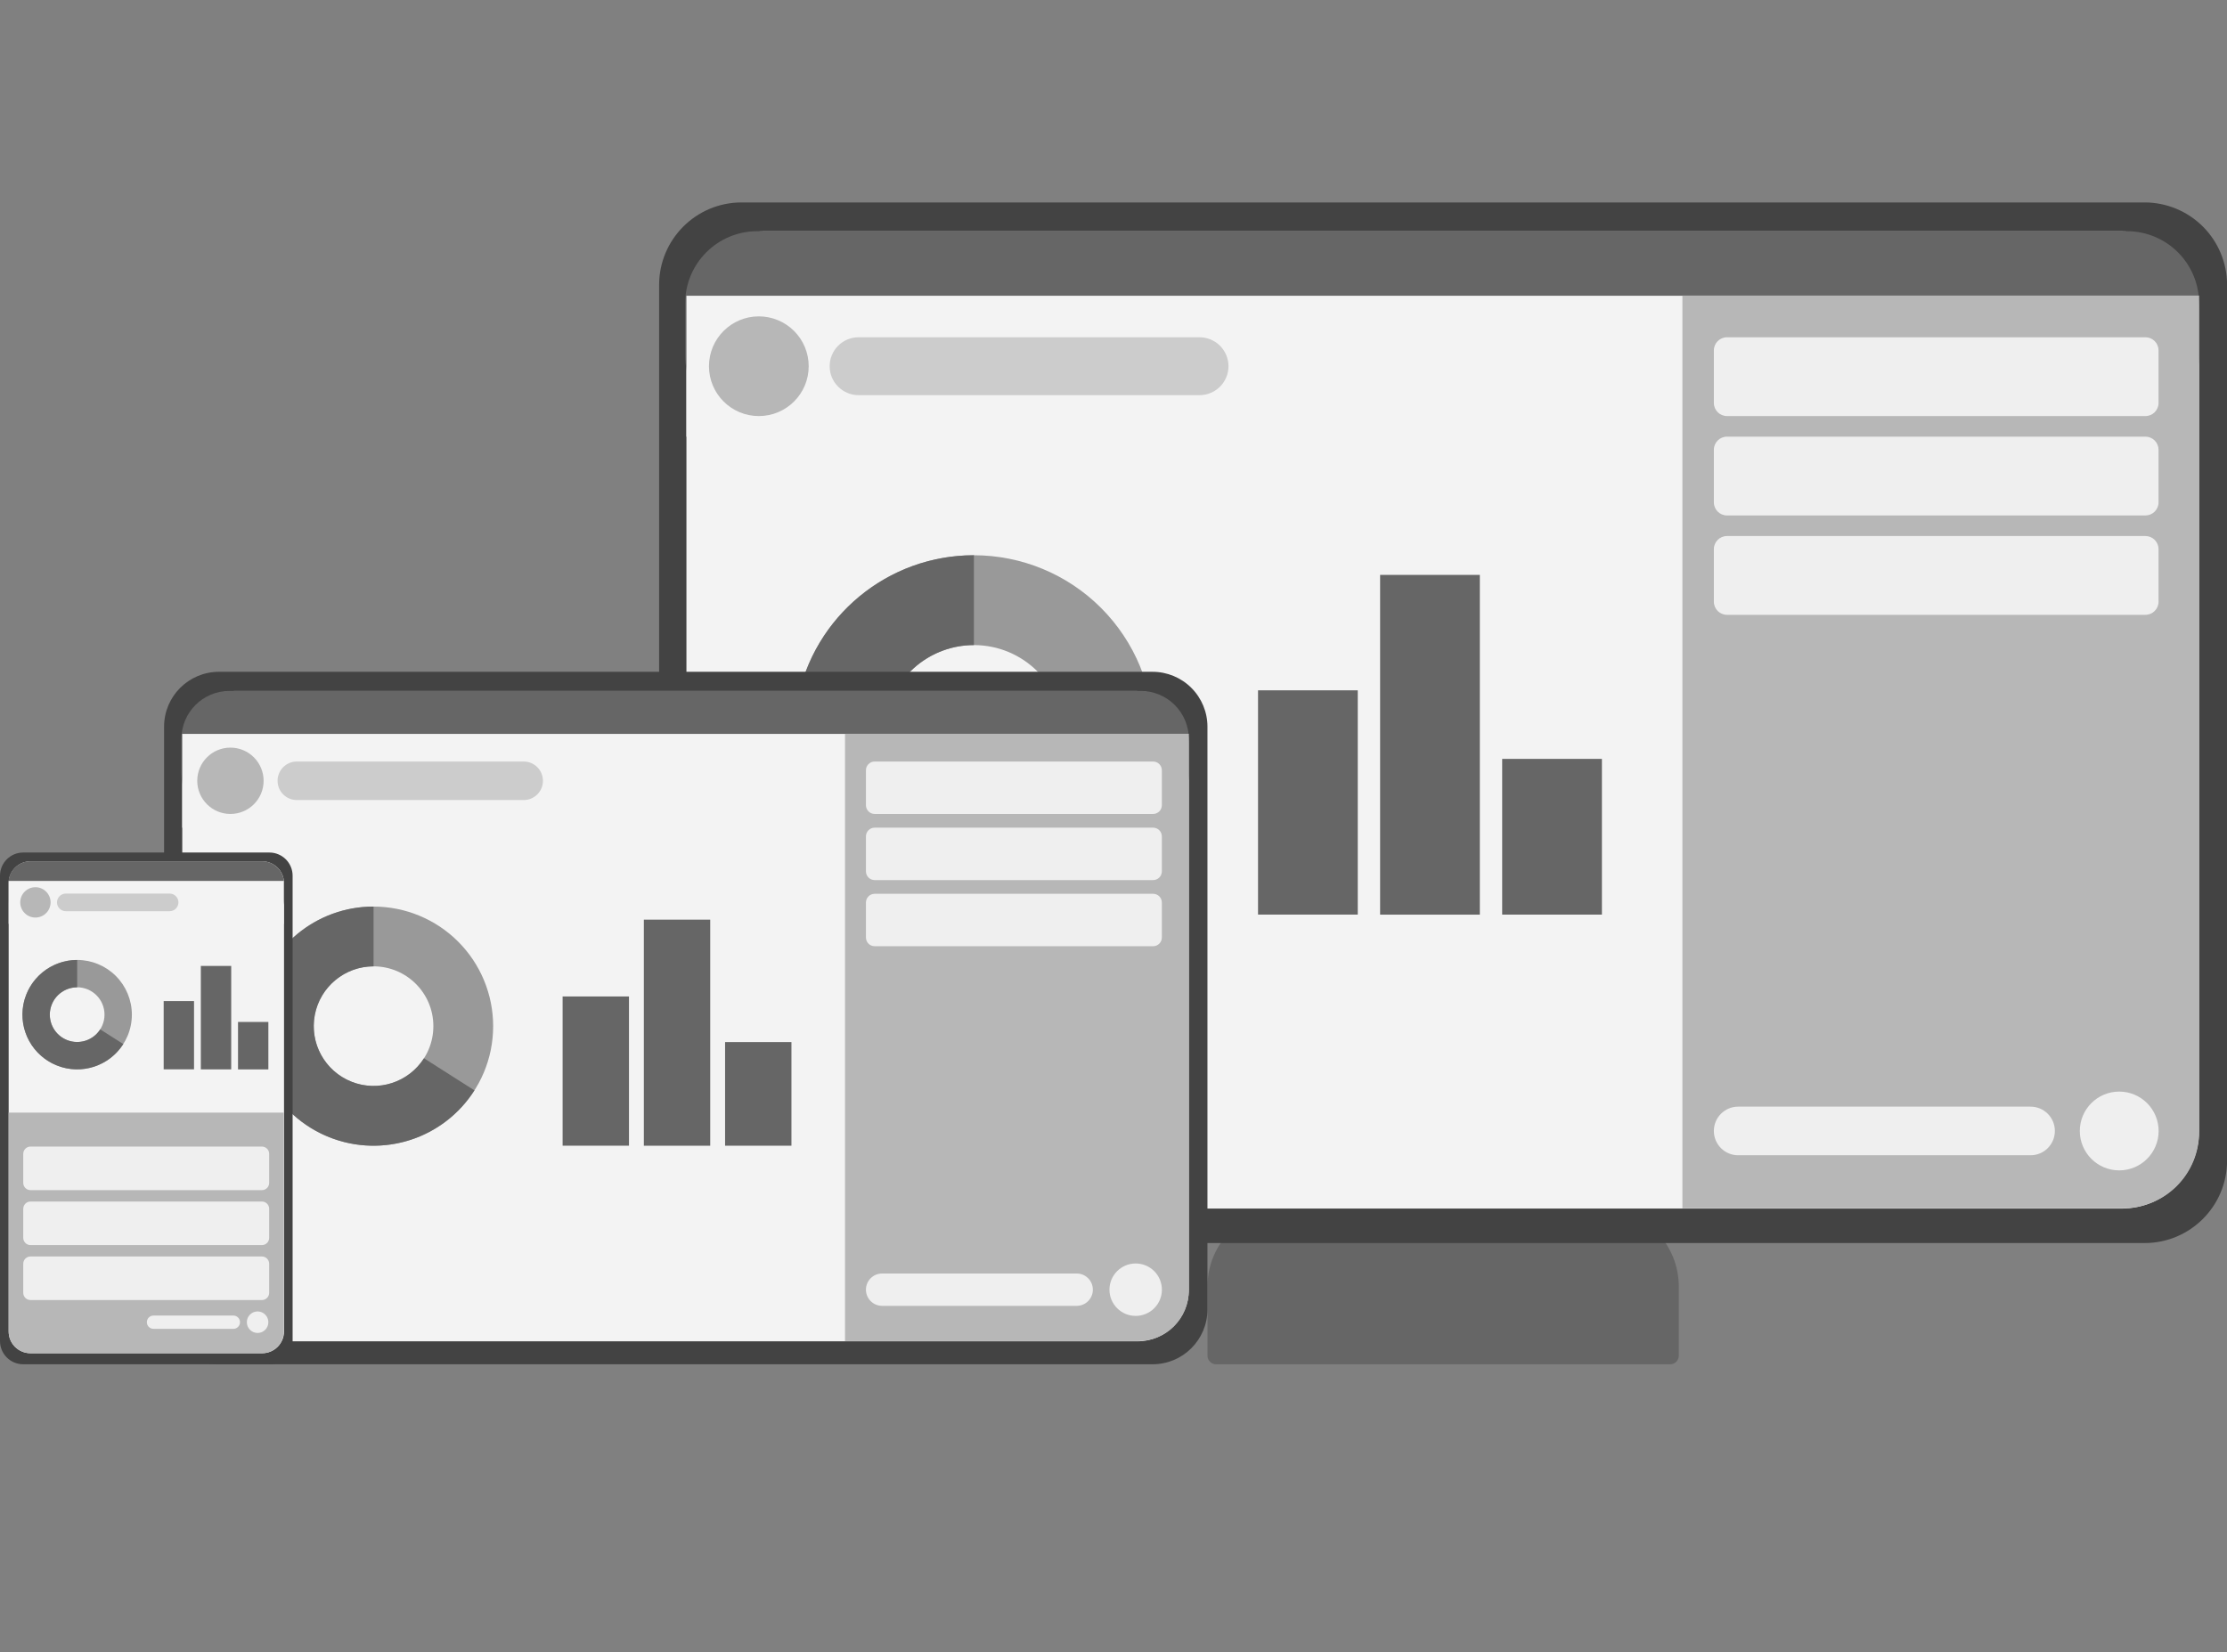 <svg version="1.1" viewBox="0.0 0.0 866.921 643.357" fill="none" stroke="none" stroke-linecap="square" stroke-miterlimit="10" xmlns:xlink="http://www.w3.org/1999/xlink" xmlns="http://www.w3.org/2000/svg"><rect x="0.0" y="0.0" width="866.921" height="643.357" fill="#808080" stroke="none"/><clipPath id="p.0"><path d="m0 0l866.921 0l0 643.357l-866.921 0l0 -643.357z" clip-rule="nonzero"/></clipPath><g clip-path="url(#p.0)"><path fill="#000000" fill-opacity="0.0" d="m0 0l866.921 0l0 643.357l-866.921 0z" fill-rule="evenodd"/><path fill="#666666" d="m500.361 470.595l122.842 0l0 0c8.041 0 15.752 3.194 21.437 8.88c5.685 5.685 8.88 13.397 8.88 21.437l0 26.95c0 1.859 -1.507 3.367 -3.367 3.367l-176.741 0c-1.86 0 -3.367 -1.507 -3.367 -3.367l0 -26.95l0 0c0 -16.744 13.573 -30.317 30.317 -30.317z" fill-rule="evenodd"/><path fill="#434343" d="m256.581 110.935l0 0c0 -17.735 14.377 -32.112 32.112 -32.112l546.144 0c8.517 0 16.684 3.383 22.706 9.405c6.022 6.022 9.405 14.19 9.405 22.707l0 340.973c0 17.735 -14.377 32.112 -32.112 32.112l-546.144 0c-17.735 0 -32.112 -14.377 -32.112 -32.112z" fill-rule="evenodd"/><path fill="#f3f3f3" d="m267.214 120.244l0 0c0 -16.654 13.501 -30.155 30.155 -30.155l528.515 0c7.998 0 15.668 3.177 21.323 8.832c5.655 5.655 8.832 13.325 8.832 21.323l0 320.195c0 16.654 -13.501 30.155 -30.155 30.155l-528.515 0c-16.654 0 -30.155 -13.501 -30.155 -30.155z" fill-rule="evenodd"/><path fill="#666666" d="m266.726 118.104l0 0c0 -15.51 12.574 -28.084 28.084 -28.084l533.156 0c7.448 0 14.592 2.959 19.859 8.226c5.267 5.267 8.226 12.41 8.226 19.859l0 20.401c0 15.51 -12.574 28.084 -28.084 28.084l-533.156 0c-15.51 0 -28.084 -12.574 -28.084 -28.084z" fill-rule="evenodd"/><path fill="#f3f3f3" d="m267.213 115.16l588.326 0l0 54.874l-588.326 0z" fill-rule="evenodd"/><path fill="#b7b7b7" d="m856.066 115.082l0 325.798c0 7.849 -3.118 15.376 -8.668 20.926c-5.55 5.55 -13.077 8.668 -20.926 8.668l-171.546 0l0 -355.392z" fill-rule="evenodd"/><path fill="#b7b7b7" d="m275.986 142.599l0 0c0 -10.721 8.691 -19.411 19.411 -19.411l0 0c5.148 0 10.086 2.045 13.726 5.685c3.64 3.64 5.685 8.578 5.685 13.726l0 0c0 10.721 -8.691 19.411 -19.411 19.411l0 0c-10.72 0 -19.411 -8.691 -19.411 -19.411z" fill-rule="evenodd"/><path fill="#cccccc" d="m322.97 142.596l0 0c0 -6.224 5.046 -11.27 11.27 -11.27l132.71 0c2.989 0 5.856 1.187 7.969 3.301c2.114 2.114 3.301 4.98 3.301 7.969l0 0l0 0c0 6.224 -5.046 11.27 -11.27 11.27l-132.71 0c-6.224 0 -11.27 -5.046 -11.27 -11.27z" fill-rule="evenodd"/><path fill="#999999" d="m309.161 286.166l0 0c0 -38.64 31.324 -69.965 69.965 -69.965l0 0c18.556 0 36.352 7.371 49.473 20.492c13.121 13.121 20.492 30.917 20.492 49.473l0 0c0 38.641 -31.324 69.965 -69.965 69.965l0 0c-38.64 0 -69.965 -31.324 -69.965 -69.965zm34.982 0l0 0c0 19.32 15.662 34.982 34.982 34.982c19.32 0 34.982 -15.662 34.982 -34.982c0 -19.32 -15.662 -34.982 -34.982 -34.982l0 0c-19.32 0 -34.982 15.662 -34.982 34.982z" fill-rule="evenodd"/><path fill="#666666" d="m438.138 323.748l0 0c-18.034 28.316 -53.638 39.832 -84.838 27.441c-31.2 -12.392 -49.202 -45.198 -42.893 -78.171c6.308 -32.973 35.147 -56.818 68.719 -56.818l0 34.982c-16.786 0 -31.205 11.922 -34.359 28.409c-3.154 16.487 5.846 32.89 21.447 39.085c15.6 6.196 33.402 0.438 42.419 -13.72z" fill-rule="evenodd"/><path fill="#666666" d="m489.723 268.798l38.822 0l0 87.322l-38.822 0z" fill-rule="evenodd"/><path fill="#666666" d="m537.245 223.852l38.822 0l0 132.288l-38.822 0z" fill-rule="evenodd"/><path fill="#666666" d="m584.767 295.497l38.822 0l0 60.634l-38.822 0z" fill-rule="evenodd"/><path fill="#efefef" d="m667.168 136.44l0 0c0 -2.824 2.289 -5.114 5.114 -5.114l162.88 0c1.356 0 2.657 0.539 3.616 1.498c0.959 0.959 1.498 2.26 1.498 3.616l0 20.454c0 2.824 -2.289 5.114 -5.114 5.114l-162.88 0l0 0c-2.824 0 -5.114 -2.289 -5.114 -5.114z" fill-rule="evenodd"/><path fill="#efefef" d="m667.168 175.136l0 0c0 -2.824 2.289 -5.114 5.114 -5.114l162.88 0c1.356 0 2.657 0.539 3.616 1.498c0.959 0.959 1.498 2.26 1.498 3.616l0 20.454c0 2.824 -2.289 5.114 -5.114 5.114l-162.88 0l0 0c-2.824 0 -5.114 -2.289 -5.114 -5.114z" fill-rule="evenodd"/><path fill="#efefef" d="m667.168 213.832l0 0c0 -2.824 2.289 -5.114 5.114 -5.114l162.88 0c1.356 0 2.657 0.539 3.616 1.498c0.959 0.959 1.498 2.26 1.498 3.616l0 20.454c0 2.824 -2.289 5.114 -5.114 5.114l-162.88 0l0 0c-2.824 0 -5.114 -2.289 -5.114 -5.114z" fill-rule="evenodd"/><path fill="#efefef" d="m809.624 440.382l0 0c0 -8.472 6.868 -15.341 15.341 -15.341l0 0c4.069 0 7.971 1.616 10.848 4.493c2.877 2.877 4.493 6.779 4.493 10.848l0 0c0 8.473 -6.868 15.341 -15.341 15.341l0 0c-8.473 0 -15.341 -6.868 -15.341 -15.341z" fill-rule="evenodd"/><path fill="#efefef" d="m667.168 440.372l0 0c0 -5.228 4.238 -9.466 9.466 -9.466l113.818 0c2.51 0 4.918 0.997 6.693 2.772c1.775 1.775 2.772 4.183 2.772 6.693l0 0l0 0c0 5.228 -4.238 9.466 -9.466 9.466l-113.818 0c-5.228 0 -9.466 -4.238 -9.466 -9.466z" fill-rule="evenodd"/><path fill="#434343" d="m63.872 282.953l0 0c0 -11.801 9.567 -21.368 21.368 -21.368l363.424 0c5.667 0 11.102 2.251 15.11 6.259c4.007 4.007 6.259 9.443 6.259 15.11l0 226.896c0 11.801 -9.567 21.368 -21.368 21.368l-363.424 0c-11.801 0 -21.368 -9.567 -21.368 -21.368z" fill-rule="evenodd"/><path fill="#f3f3f3" d="m70.948 289.147l0 0c0 -11.082 8.984 -20.066 20.066 -20.066l351.693 0c5.322 0 10.426 2.114 14.189 5.877c3.763 3.763 5.877 8.867 5.877 14.189l0 213.07c0 11.082 -8.984 20.066 -20.066 20.066l-351.693 0c-11.082 0 -20.066 -8.984 -20.066 -20.066z" fill-rule="evenodd"/><path fill="#666666" d="m70.623 287.724l0 0c0 -10.321 8.367 -18.688 18.688 -18.688l354.782 0c4.956 0 9.71 1.969 13.215 5.474c3.505 3.505 5.474 8.258 5.474 13.215l0 13.576c0 10.321 -8.367 18.688 -18.688 18.688l-354.782 0c-10.321 0 -18.688 -8.367 -18.688 -18.688z" fill-rule="evenodd"/><path fill="#f3f3f3" d="m70.947 285.765l391.494 0l0 36.515l-391.494 0z" fill-rule="evenodd"/><path fill="#b7b7b7" d="m462.791 285.713l0 216.798c0 5.223 -2.075 10.232 -5.768 13.925c-3.693 3.693 -8.702 5.768 -13.925 5.768l-114.153 0l0 -236.491z" fill-rule="evenodd"/><path fill="#b7b7b7" d="m76.785 304.023l0 0c0 -7.134 5.783 -12.917 12.917 -12.917l0 0c3.426 0 6.711 1.361 9.134 3.783c2.422 2.422 3.783 5.708 3.783 9.134l0 0c0 7.134 -5.783 12.917 -12.917 12.917l0 0c-7.134 0 -12.917 -5.783 -12.917 -12.917z" fill-rule="evenodd"/><path fill="#cccccc" d="m108.05 304.022l0 0c0 -4.142 3.358 -7.5 7.5 -7.5l88.31 0c1.989 0 3.897 0.79 5.303 2.197c1.406 1.406 2.197 3.314 2.197 5.303l0 0l0 0c0 4.142 -3.358 7.5 -7.5 7.5l-88.31 0c-4.142 0 -7.5 -3.358 -7.5 -7.5z" fill-rule="evenodd"/><path fill="#999999" d="m98.86 399.558l0 0c0 -25.713 20.844 -46.557 46.557 -46.557l0 0c12.348 0 24.19 4.905 32.921 13.636c8.731 8.731 13.636 20.573 13.636 32.921l0 0c0 25.713 -20.844 46.557 -46.557 46.557l0 0c-25.713 0 -46.557 -20.844 -46.557 -46.557zm23.279 0l0 0c0 12.856 10.422 23.279 23.279 23.279c12.856 0 23.279 -10.422 23.279 -23.279c0 -12.856 -10.422 -23.279 -23.279 -23.279l0 0c-12.856 0 -23.279 10.422 -23.279 23.279z" fill-rule="evenodd"/><path fill="#666666" d="m184.687 424.566l0 0c-12 18.843 -35.693 26.506 -56.455 18.26c-20.762 -8.246 -32.74 -30.076 -28.543 -52.018c4.198 -21.941 23.388 -37.809 45.728 -37.809l0 23.279c-11.17 0 -20.765 7.934 -22.864 18.904c-2.099 10.971 3.89 21.886 14.271 26.009c10.381 4.123 22.227 0.291 28.227 -9.13z" fill-rule="evenodd"/><path fill="#666666" d="m219.013 388.001l25.834 0l0 58.107l-25.834 0z" fill-rule="evenodd"/><path fill="#666666" d="m250.636 358.092l25.834 0l0 88.029l-25.834 0z" fill-rule="evenodd"/><path fill="#666666" d="m282.259 405.767l25.834 0l0 40.348l-25.834 0z" fill-rule="evenodd"/><path fill="#efefef" d="m337.091 299.925l0 0c0 -1.879 1.523 -3.403 3.403 -3.403l108.386 0c0.902 0 1.768 0.358 2.406 0.997c0.638 0.638 0.997 1.504 0.997 2.406l0 13.611c0 1.879 -1.524 3.403 -3.403 3.403l-108.386 0c-1.879 0 -3.403 -1.523 -3.403 -3.403z" fill-rule="evenodd"/><path fill="#efefef" d="m337.091 325.675l0 0c0 -1.879 1.523 -3.403 3.403 -3.403l108.386 0c0.902 0 1.768 0.359 2.406 0.997c0.638 0.638 0.997 1.504 0.997 2.406l0 13.611c0 1.879 -1.524 3.403 -3.403 3.403l-108.386 0c-1.879 0 -3.403 -1.523 -3.403 -3.403z" fill-rule="evenodd"/><path fill="#efefef" d="m337.091 351.425l0 0c0 -1.879 1.523 -3.403 3.403 -3.403l108.386 0c0.902 0 1.768 0.359 2.406 0.997c0.638 0.638 0.997 1.504 0.997 2.406l0 13.611c0 1.879 -1.524 3.403 -3.403 3.403l-108.386 0c-1.879 0 -3.403 -1.523 -3.403 -3.403z" fill-rule="evenodd"/><path fill="#efefef" d="m431.887 502.179l0 0c0 -5.638 4.57 -10.208 10.208 -10.208l0 0c2.707 0 5.304 1.076 7.218 2.99c1.914 1.914 2.99 4.511 2.99 7.218l0 0c0 5.638 -4.57 10.208 -10.208 10.208l0 0c-5.638 0 -10.208 -4.57 -10.208 -10.208z" fill-rule="evenodd"/><path fill="#efefef" d="m337.091 502.173l0 0c0 -3.479 2.82 -6.299 6.299 -6.299l75.738 0c1.671 0 3.273 0.664 4.454 1.845c1.181 1.181 1.845 2.783 1.845 4.454l0 0l0 0c0 3.479 -2.82 6.299 -6.299 6.299l-75.738 0c-3.479 0 -6.299 -2.82 -6.299 -6.299z" fill-rule="evenodd"/><path fill="#434343" d="m1.3359581E-4 340.983l0 0c0 -4.986 4.042 -9.027 9.027 -9.027l95.855 0c2.394 0 4.69 0.951 6.383 2.644c1.693 1.693 2.644 3.989 2.644 6.383l0 181.208c0 4.986 -4.042 9.027 -9.027 9.027l-95.855 0c-4.986 0 -9.027 -4.042 -9.027 -9.027z" fill-rule="evenodd"/><path fill="#f3f3f3" d="m3.374 343.881l0 0c0 -4.692 3.803 -8.495 8.495 -8.495l90.201 0c2.253 0 4.414 0.895 6.007 2.488c1.593 1.593 2.488 3.754 2.488 6.007l0 174.546c0 4.692 -3.803 8.495 -8.495 8.495l-90.201 0c-4.692 0 -8.495 -3.803 -8.495 -8.495z" fill-rule="evenodd"/><path fill="#666666" d="m3.284 343.915l0 0c0 -4.722 3.828 -8.55 8.55 -8.55l90.183 0c2.268 0 4.443 0.901 6.046 2.504c1.604 1.604 2.504 3.778 2.504 6.046l0 6.211c0 4.722 -3.828 8.55 -8.55 8.55l-90.183 0c-4.722 0 -8.55 -3.828 -8.55 -8.55z" fill-rule="evenodd"/><path fill="#f3f3f3" d="m3.373 343.019l107.097 0l0 16.705l-107.097 0z" fill-rule="evenodd"/><path fill="#b7b7b7" d="m7.878 351.368l0 0c0 -3.263 2.645 -5.907 5.907 -5.907l0 0c1.567 0 3.069 0.622 4.177 1.73c1.108 1.108 1.73 2.61 1.73 4.177l0 0c0 3.263 -2.645 5.907 -5.907 5.907l0 0c-3.263 0 -5.907 -2.645 -5.907 -5.907z" fill-rule="evenodd"/><path fill="#cccccc" d="m22.183 351.373l0 0c0 -1.897 1.538 -3.434 3.434 -3.434l40.409 0c0.911 0 1.784 0.362 2.428 1.006c0.644 0.644 1.006 1.518 1.006 2.428l0 0l0 0c0 1.897 -1.538 3.434 -3.434 3.434l-40.409 0c-1.897 0 -3.434 -1.538 -3.434 -3.434z" fill-rule="evenodd"/><path fill="#999999" d="m8.738 395.08l0 0c0 -11.762 9.535 -21.296 21.296 -21.296l0 0c5.648 0 11.065 2.244 15.059 6.238c3.994 3.994 6.238 9.411 6.238 15.059l0 0c0 11.762 -9.535 21.296 -21.296 21.296l0 0c-11.762 0 -21.296 -9.535 -21.296 -21.296zm10.648 0l0 0c0 5.881 4.767 10.648 10.648 10.648c5.881 0 10.648 -4.767 10.648 -10.648c0 -5.881 -4.767 -10.648 -10.648 -10.648l0 0c-5.881 0 -10.648 4.767 -10.648 10.648z" fill-rule="evenodd"/><path fill="#666666" d="m47.997 406.532l0 0c-5.489 8.619 -16.327 12.124 -25.824 8.353c-9.497 -3.772 -14.976 -13.758 -13.056 -23.794c1.92 -10.037 10.698 -17.295 20.917 -17.295l0 10.648c-5.109 0 -9.498 3.629 -10.458 8.647c-0.96 5.018 1.78 10.011 6.528 11.897c4.748 1.886 10.167 0.133 12.912 -4.176z" fill-rule="evenodd"/><path fill="#666666" d="m63.715 389.798l11.815 0l0 26.578l-11.815 0z" fill-rule="evenodd"/><path fill="#666666" d="m78.185 376.113l11.815 0l0 40.278l-11.815 0z" fill-rule="evenodd"/><path fill="#666666" d="m92.654 397.927l11.815 0l0 18.478l-11.815 0z" fill-rule="evenodd"/><path fill="#b7b7b7" d="m102.027 526.915l-90.223 0c-2.238 0 -4.384 -0.889 -5.966 -2.471c-1.582 -1.582 -2.471 -3.728 -2.471 -5.966l0 -85.259c0 -4.8828125E-4 3.9958954E-4 -8.8500977E-4 8.9263916E-4 -8.8500977E-4l107.096 8.8500977E-4l0 0c4.8828125E-4 0 8.9263916E-4 3.9672852E-4 8.9263916E-4 8.8500977E-4l-8.9263916E-4 85.258l0 0c0 4.66 -3.778 8.437 -8.437 8.437z" fill-rule="evenodd"/><path fill="#efefef" d="m9.052 449.279l0 0c0 -1.562 1.266 -2.828 2.828 -2.828l90.075 0c0.75 0 1.469 0.298 2 0.828c0.53 0.53 0.828 1.25 0.828 2l0 11.311c0 1.562 -1.266 2.828 -2.828 2.828l-90.075 0l0 0c-1.562 0 -2.828 -1.266 -2.828 -2.828z" fill-rule="evenodd"/><path fill="#efefef" d="m9.052 470.678l0 0c0 -1.562 1.266 -2.828 2.828 -2.828l90.075 0c0.75 0 1.469 0.298 2 0.828c0.53 0.53 0.828 1.25 0.828 2l0 11.311c0 1.562 -1.266 2.828 -2.828 2.828l-90.075 0l0 0c-1.562 0 -2.828 -1.266 -2.828 -2.828z" fill-rule="evenodd"/><path fill="#efefef" d="m96.088 514.838l0 0c0 -2.314 1.876 -4.19 4.19 -4.19l0 0c1.111 0 2.177 0.441 2.963 1.227c0.786 0.786 1.227 1.852 1.227 2.963l0 0c0 2.314 -1.876 4.19 -4.19 4.19l0 0c-2.314 0 -4.19 -1.876 -4.19 -4.19z" fill-rule="evenodd"/><path fill="#efefef" d="m57.167 514.836l0 0c0 -1.428 1.157 -2.585 2.585 -2.585l31.095 0c0.686 0 1.343 0.272 1.828 0.757c0.485 0.485 0.757 1.142 0.757 1.828l0 0l0 0c0 1.428 -1.157 2.585 -2.585 2.585l-31.095 0c-1.428 0 -2.585 -1.157 -2.585 -2.585z" fill-rule="evenodd"/><path fill="#efefef" d="m9.052 492.077l0 0c0 -1.562 1.266 -2.828 2.828 -2.828l90.075 0c0.75 0 1.469 0.298 2 0.828c0.53 0.53 0.828 1.25 0.828 2l0 11.311c0 1.562 -1.266 2.828 -2.828 2.828l-90.075 0l0 0c-1.562 0 -2.828 -1.266 -2.828 -2.828z" fill-rule="evenodd"/></g></svg>